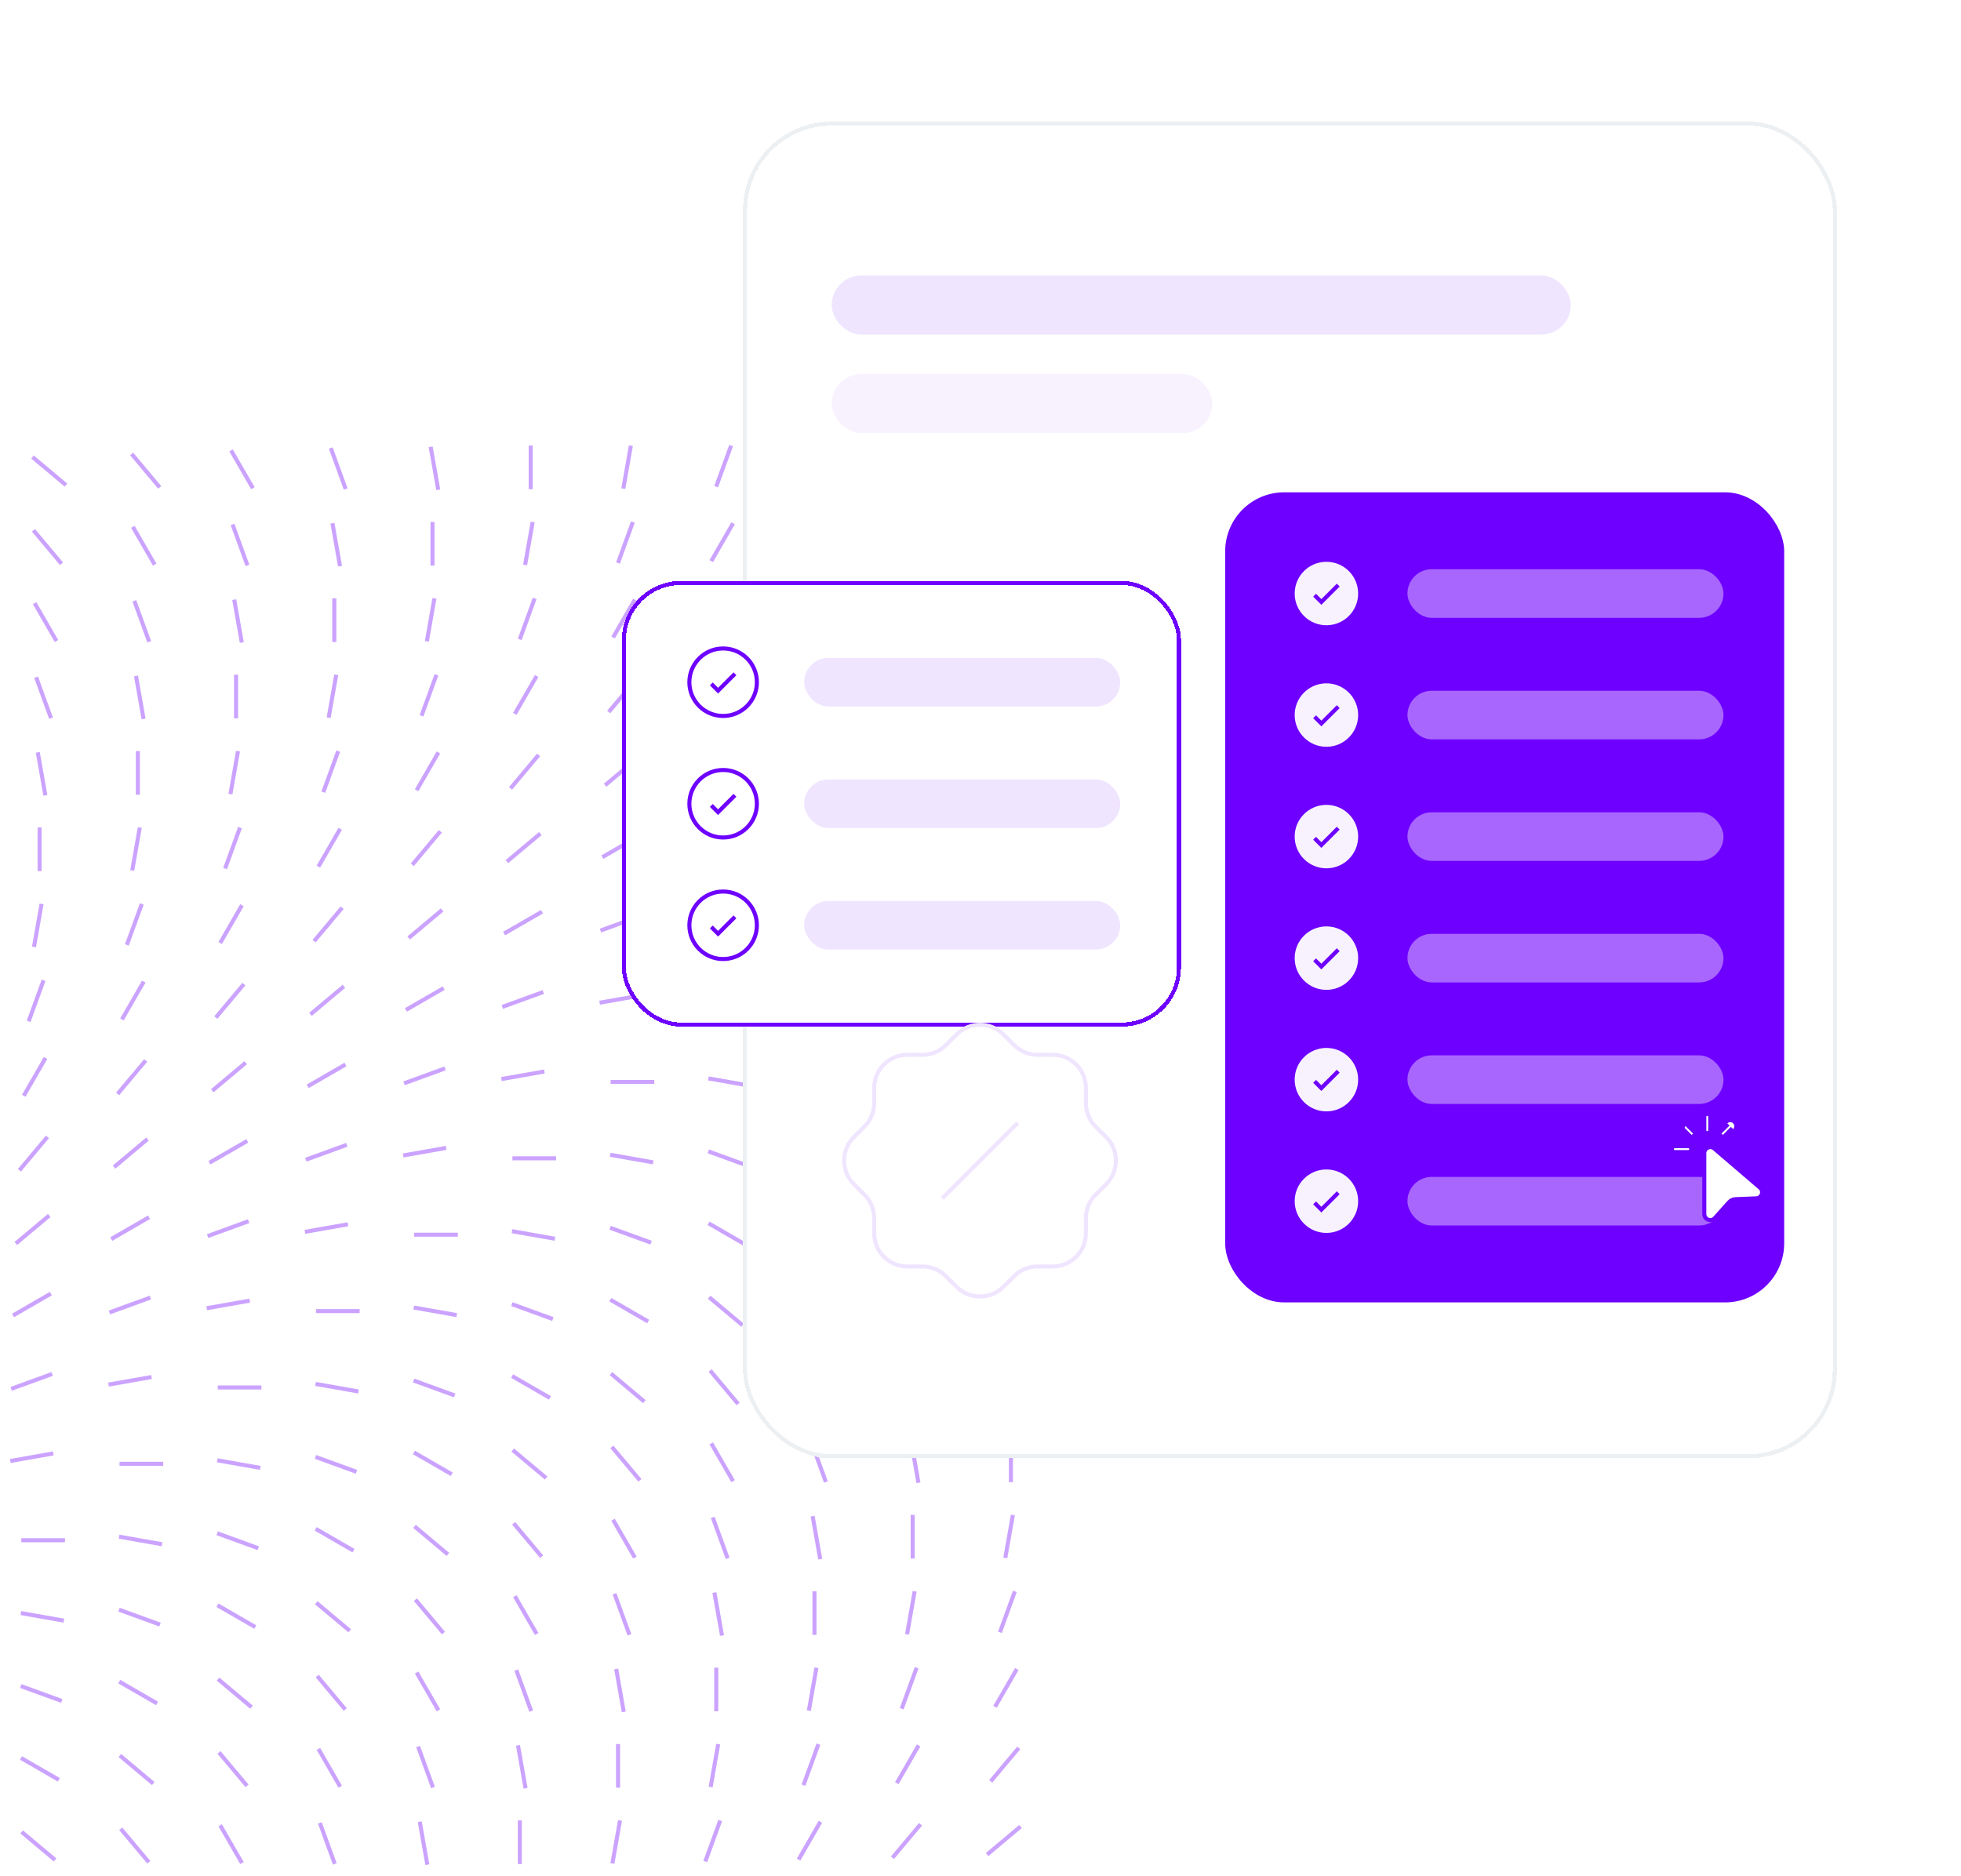 <svg width="484" height="463" viewBox="0 0 484 463" fill="none" xmlns="http://www.w3.org/2000/svg">
<g opacity="0.6">
<line x1="176.762" y1="120.126" x2="180.447" y2="110.002" stroke="#A866FF" strokeWidth="1.73"/>
<line x1="199.793" y1="119.653" x2="205.18" y2="110.323" stroke="#A866FF" strokeWidth="1.73"/>
<line x1="222.967" y1="119.194" x2="229.893" y2="110.94" stroke="#A866FF" strokeWidth="1.73"/>
<line x1="246.318" y1="118.415" x2="254.571" y2="111.49" stroke="#A866FF" strokeWidth="1.73"/>
<line x1="16.278" y1="119.741" x2="8.024" y2="112.815" stroke="#A866FF" strokeWidth="1.73"/>
<line x1="39.418" y1="120.306" x2="32.493" y2="112.053" stroke="#A866FF" strokeWidth="1.73"/>
<line x1="62.42" y1="120.518" x2="57.033" y2="111.188" stroke="#A866FF" strokeWidth="1.73"/>
<line x1="85.322" y1="120.718" x2="81.637" y2="110.593" stroke="#A866FF" strokeWidth="1.73"/>
<line x1="108.166" y1="120.912" x2="106.295" y2="110.301" stroke="#A866FF" strokeWidth="1.73"/>
<line x1="130.99" y1="120.762" x2="130.99" y2="109.988" stroke="#A866FF" strokeWidth="1.73"/>
<line x1="153.842" y1="120.612" x2="155.712" y2="110.001" stroke="#A866FF" strokeWidth="1.73"/>
<line x1="152.522" y1="138.981" x2="156.207" y2="128.857" stroke="#A866FF" strokeWidth="1.73"/>
<line x1="175.549" y1="138.509" x2="180.936" y2="129.178" stroke="#A866FF" strokeWidth="1.73"/>
<line x1="198.724" y1="138.049" x2="205.649" y2="129.796" stroke="#A866FF" strokeWidth="1.73"/>
<line x1="222.077" y1="137.271" x2="230.331" y2="130.345" stroke="#A866FF" strokeWidth="1.73"/>
<line x1="245.633" y1="136.173" x2="254.964" y2="130.786" stroke="#A866FF" strokeWidth="1.73"/>
<line x1="15.178" y1="139.161" x2="8.253" y2="130.908" stroke="#A866FF" strokeWidth="1.73"/>
<line x1="38.18" y1="139.374" x2="32.792" y2="130.043" stroke="#A866FF" strokeWidth="1.73"/>
<line x1="61.079" y1="139.573" x2="57.394" y2="129.449" stroke="#A866FF" strokeWidth="1.73"/>
<line x1="83.922" y1="139.767" x2="82.051" y2="129.157" stroke="#A866FF" strokeWidth="1.73"/>
<line x1="106.747" y1="139.617" x2="106.747" y2="128.843" stroke="#A866FF" strokeWidth="1.73"/>
<line x1="129.601" y1="139.467" x2="131.472" y2="128.856" stroke="#A866FF" strokeWidth="1.73"/>
<line x1="128.278" y1="157.837" x2="131.963" y2="147.713" stroke="#A866FF" strokeWidth="1.73"/>
<line x1="151.309" y1="157.364" x2="156.696" y2="148.034" stroke="#A866FF" strokeWidth="1.73"/>
<line x1="174.483" y1="156.905" x2="181.409" y2="148.651" stroke="#A866FF" strokeWidth="1.73"/>
<line x1="197.837" y1="156.126" x2="206.091" y2="149.201" stroke="#A866FF" strokeWidth="1.73"/>
<line x1="221.393" y1="155.028" x2="230.724" y2="149.641" stroke="#A866FF" strokeWidth="1.73"/>
<line x1="245.175" y1="154.293" x2="255.3" y2="150.608" stroke="#A866FF" strokeWidth="1.73"/>
<line x1="13.936" y1="158.229" x2="8.549" y2="148.899" stroke="#A866FF" strokeWidth="1.73"/>
<line x1="36.839" y1="158.429" x2="33.154" y2="148.304" stroke="#A866FF" strokeWidth="1.73"/>
<line x1="59.682" y1="158.619" x2="57.811" y2="148.008" stroke="#A866FF" strokeWidth="1.73"/>
<line x1="82.507" y1="158.469" x2="82.507" y2="147.695" stroke="#A866FF" strokeWidth="1.73"/>
<line x1="105.358" y1="158.319" x2="107.229" y2="147.708" stroke="#A866FF" strokeWidth="1.73"/>
<line x1="104.038" y1="176.692" x2="107.723" y2="166.568" stroke="#A866FF" strokeWidth="1.73"/>
<line x1="127.065" y1="176.22" x2="132.452" y2="166.889" stroke="#A866FF" strokeWidth="1.73"/>
<line x1="150.24" y1="175.756" x2="157.165" y2="167.503" stroke="#A866FF" strokeWidth="1.73"/>
<line x1="173.593" y1="174.978" x2="181.847" y2="168.052" stroke="#A866FF" strokeWidth="1.73"/>
<line x1="197.153" y1="173.884" x2="206.484" y2="168.497" stroke="#A866FF" strokeWidth="1.73"/>
<line x1="220.935" y1="173.144" x2="231.06" y2="169.459" stroke="#A866FF" strokeWidth="1.73"/>
<line x1="244.959" y1="172.097" x2="255.57" y2="170.226" stroke="#A866FF" strokeWidth="1.73"/>
<line x1="12.595" y1="177.284" x2="8.91" y2="167.16" stroke="#A866FF" strokeWidth="1.73"/>
<line x1="35.438" y1="177.474" x2="33.567" y2="166.864" stroke="#A866FF" strokeWidth="1.73"/>
<line x1="58.263" y1="177.324" x2="58.263" y2="166.55" stroke="#A866FF" strokeWidth="1.73"/>
<line x1="81.117" y1="177.174" x2="82.988" y2="166.564" stroke="#A866FF" strokeWidth="1.73"/>
<line x1="79.795" y1="195.548" x2="83.48" y2="185.423" stroke="#A866FF" strokeWidth="1.73"/>
<line x1="102.825" y1="195.075" x2="108.212" y2="185.745" stroke="#A866FF" strokeWidth="1.73"/>
<line x1="125.999" y1="194.616" x2="132.925" y2="186.362" stroke="#A866FF" strokeWidth="1.73"/>
<line x1="149.353" y1="193.833" x2="157.606" y2="186.908" stroke="#A866FF" strokeWidth="1.73"/>
<line x1="172.909" y1="192.735" x2="182.24" y2="187.348" stroke="#A866FF" strokeWidth="1.73"/>
<line x1="196.691" y1="192" x2="206.816" y2="188.315" stroke="#A866FF" strokeWidth="1.73"/>
<line x1="220.716" y1="190.953" x2="231.326" y2="189.082" stroke="#A866FF" strokeWidth="1.73"/>
<line x1="11.197" y1="196.33" x2="9.327" y2="185.719" stroke="#A866FF" strokeWidth="1.73"/>
<line x1="34.023" y1="196.18" x2="34.023" y2="185.406" stroke="#A866FF" strokeWidth="1.73"/>
<line x1="56.874" y1="196.029" x2="58.745" y2="185.419" stroke="#A866FF" strokeWidth="1.73"/>
<line x1="258.453" y1="191.658" x2="247.679" y2="191.658" stroke="#A866FF" strokeWidth="1.73"/>
<line x1="55.554" y1="214.403" x2="59.239" y2="204.279" stroke="#A866FF" strokeWidth="1.73"/>
<line x1="78.581" y1="213.927" x2="83.968" y2="204.596" stroke="#A866FF" strokeWidth="1.73"/>
<line x1="101.756" y1="213.471" x2="108.681" y2="205.218" stroke="#A866FF" strokeWidth="1.73"/>
<line x1="125.109" y1="212.689" x2="133.363" y2="205.763" stroke="#A866FF" strokeWidth="1.73"/>
<line x1="148.669" y1="211.591" x2="158" y2="206.204" stroke="#A866FF" strokeWidth="1.73"/>
<line x1="172.451" y1="210.855" x2="182.576" y2="207.17" stroke="#A866FF" strokeWidth="1.73"/>
<line x1="196.475" y1="209.804" x2="207.086" y2="207.933" stroke="#A866FF" strokeWidth="1.73"/>
<line x1="9.779" y1="215.031" x2="9.779" y2="204.257" stroke="#A866FF" strokeWidth="1.73"/>
<line x1="32.633" y1="214.881" x2="34.504" y2="204.271" stroke="#A866FF" strokeWidth="1.73"/>
<line x1="234.209" y1="210.513" x2="223.435" y2="210.513" stroke="#A866FF" strokeWidth="1.73"/>
<line x1="258.181" y1="211.508" x2="247.57" y2="209.637" stroke="#A866FF" strokeWidth="1.73"/>
<line x1="31.311" y1="233.255" x2="34.996" y2="223.131" stroke="#A866FF" strokeWidth="1.73"/>
<line x1="54.341" y1="232.782" x2="59.728" y2="223.452" stroke="#A866FF" strokeWidth="1.73"/>
<line x1="77.516" y1="232.323" x2="84.441" y2="224.069" stroke="#A866FF" strokeWidth="1.73"/>
<line x1="100.869" y1="231.54" x2="109.122" y2="224.615" stroke="#A866FF" strokeWidth="1.73"/>
<line x1="124.425" y1="230.45" x2="133.756" y2="225.063" stroke="#A866FF" strokeWidth="1.73"/>
<line x1="148.208" y1="229.711" x2="158.332" y2="226.026" stroke="#A866FF" strokeWidth="1.73"/>
<line x1="172.232" y1="228.66" x2="182.842" y2="226.789" stroke="#A866FF" strokeWidth="1.73"/>
<line x1="8.39" y1="233.74" x2="10.261" y2="223.13" stroke="#A866FF" strokeWidth="1.73"/>
<line x1="209.969" y1="229.365" x2="199.195" y2="229.365" stroke="#A866FF" strokeWidth="1.73"/>
<line x1="233.937" y1="230.364" x2="223.327" y2="228.493" stroke="#A866FF" strokeWidth="1.73"/>
<line x1="257.67" y1="231.336" x2="247.546" y2="227.651" stroke="#A866FF" strokeWidth="1.73"/>
<line x1="7.07" y1="252.11" x2="10.755" y2="241.986" stroke="#A866FF" strokeWidth="1.73"/>
<line x1="30.097" y1="251.642" x2="35.484" y2="242.311" stroke="#A866FF" strokeWidth="1.73"/>
<line x1="53.272" y1="251.178" x2="60.197" y2="242.925" stroke="#A866FF" strokeWidth="1.73"/>
<line x1="76.625" y1="250.396" x2="84.879" y2="243.47" stroke="#A866FF" strokeWidth="1.73"/>
<line x1="100.185" y1="249.302" x2="109.515" y2="243.915" stroke="#A866FF" strokeWidth="1.73"/>
<line x1="123.967" y1="248.562" x2="134.092" y2="244.877" stroke="#A866FF" strokeWidth="1.73"/>
<line x1="147.991" y1="247.519" x2="158.602" y2="245.648" stroke="#A866FF" strokeWidth="1.73"/>
<line x1="256.939" y1="250.8" x2="247.608" y2="245.413" stroke="#A866FF" strokeWidth="1.73"/>
<line x1="185.729" y1="248.22" x2="174.954" y2="248.22" stroke="#A866FF" strokeWidth="1.73"/>
<line x1="209.697" y1="249.223" x2="199.086" y2="247.352" stroke="#A866FF" strokeWidth="1.73"/>
<line x1="233.427" y1="250.188" x2="223.302" y2="246.503" stroke="#A866FF" strokeWidth="1.73"/>
<line x1="5.857" y1="270.493" x2="11.244" y2="261.163" stroke="#A866FF" strokeWidth="1.73"/>
<line x1="29.032" y1="270.034" x2="35.957" y2="261.78" stroke="#A866FF" strokeWidth="1.73"/>
<line x1="52.385" y1="269.255" x2="60.638" y2="262.33" stroke="#A866FF" strokeWidth="1.73"/>
<line x1="75.941" y1="268.157" x2="85.272" y2="262.77" stroke="#A866FF" strokeWidth="1.73"/>
<line x1="99.724" y1="267.418" x2="109.848" y2="263.733" stroke="#A866FF" strokeWidth="1.73"/>
<line x1="123.748" y1="266.371" x2="134.358" y2="264.5" stroke="#A866FF" strokeWidth="1.73"/>
<line x1="232.695" y1="269.655" x2="223.365" y2="264.268" stroke="#A866FF" strokeWidth="1.73"/>
<line x1="256.008" y1="270.581" x2="247.754" y2="263.655" stroke="#A866FF" strokeWidth="1.73"/>
<line x1="161.485" y1="267.076" x2="150.711" y2="267.076" stroke="#A866FF" strokeWidth="1.73"/>
<line x1="185.453" y1="268.075" x2="174.843" y2="266.204" stroke="#A866FF" strokeWidth="1.73"/>
<line x1="209.187" y1="269.043" x2="199.062" y2="265.358" stroke="#A866FF" strokeWidth="1.73"/>
<line x1="4.788" y1="288.885" x2="11.714" y2="280.632" stroke="#A866FF" strokeWidth="1.73"/>
<line x1="28.141" y1="288.107" x2="36.395" y2="281.181" stroke="#A866FF" strokeWidth="1.73"/>
<line x1="51.701" y1="287.013" x2="61.032" y2="281.626" stroke="#A866FF" strokeWidth="1.73"/>
<line x1="75.483" y1="286.277" x2="85.608" y2="282.592" stroke="#A866FF" strokeWidth="1.73"/>
<line x1="99.507" y1="285.226" x2="110.118" y2="283.355" stroke="#A866FF" strokeWidth="1.73"/>
<line x1="208.455" y1="288.511" x2="199.124" y2="283.124" stroke="#A866FF" strokeWidth="1.73"/>
<line x1="231.764" y1="289.432" x2="223.511" y2="282.507" stroke="#A866FF" strokeWidth="1.73"/>
<line x1="254.905" y1="289.997" x2="247.979" y2="281.744" stroke="#A866FF" strokeWidth="1.73"/>
<line x1="137.245" y1="285.931" x2="126.47" y2="285.931" stroke="#A866FF" strokeWidth="1.73"/>
<line x1="161.213" y1="286.93" x2="150.603" y2="285.059" stroke="#A866FF" strokeWidth="1.73"/>
<line x1="184.946" y1="287.903" x2="174.822" y2="284.218" stroke="#A866FF" strokeWidth="1.73"/>
<line x1="3.901" y1="306.962" x2="12.155" y2="300.037" stroke="#A866FF" strokeWidth="1.73"/>
<line x1="27.457" y1="305.864" x2="36.788" y2="300.477" stroke="#A866FF" strokeWidth="1.73"/>
<line x1="51.24" y1="305.129" x2="61.364" y2="301.444" stroke="#A866FF" strokeWidth="1.73"/>
<line x1="75.264" y1="304.082" x2="85.874" y2="302.211" stroke="#A866FF" strokeWidth="1.73"/>
<line x1="184.212" y1="307.362" x2="174.881" y2="301.975" stroke="#A866FF" strokeWidth="1.73"/>
<line x1="207.524" y1="308.288" x2="199.271" y2="301.362" stroke="#A866FF" strokeWidth="1.73"/>
<line x1="230.661" y1="308.853" x2="223.736" y2="300.599" stroke="#A866FF" strokeWidth="1.73"/>
<line x1="253.666" y1="309.069" x2="248.279" y2="299.738" stroke="#A866FF" strokeWidth="1.73"/>
<line x1="113.001" y1="304.787" x2="102.227" y2="304.787" stroke="#A866FF" strokeWidth="1.73"/>
<line x1="136.969" y1="305.785" x2="126.359" y2="303.915" stroke="#A866FF" strokeWidth="1.73"/>
<line x1="160.703" y1="306.754" x2="150.578" y2="303.069" stroke="#A866FF" strokeWidth="1.73"/>
<line x1="3.217" y1="324.72" x2="12.548" y2="319.333" stroke="#A866FF" strokeWidth="1.73"/>
<line x1="26.999" y1="323.984" x2="37.123" y2="320.299" stroke="#A866FF" strokeWidth="1.73"/>
<line x1="51.024" y1="322.933" x2="61.634" y2="321.062" stroke="#A866FF" strokeWidth="1.73"/>
<line x1="159.971" y1="326.218" x2="150.641" y2="320.831" stroke="#A866FF" strokeWidth="1.73"/>
<line x1="183.28" y1="327.143" x2="175.027" y2="320.218" stroke="#A866FF" strokeWidth="1.73"/>
<line x1="206.421" y1="327.708" x2="199.495" y2="319.455" stroke="#A866FF" strokeWidth="1.73"/>
<line x1="229.422" y1="327.921" x2="224.035" y2="318.59" stroke="#A866FF" strokeWidth="1.73"/>
<line x1="252.325" y1="328.124" x2="248.64" y2="318" stroke="#A866FF" strokeWidth="1.73"/>
<line x1="88.761" y1="323.642" x2="77.987" y2="323.642" stroke="#A866FF" strokeWidth="1.73"/>
<line x1="112.729" y1="324.637" x2="102.119" y2="322.766" stroke="#A866FF" strokeWidth="1.73"/>
<line x1="136.462" y1="325.61" x2="126.338" y2="321.925" stroke="#A866FF" strokeWidth="1.73"/>
<line x1="2.755" y1="342.84" x2="12.88" y2="339.155" stroke="#A866FF" strokeWidth="1.73"/>
<line x1="26.78" y1="341.789" x2="37.391" y2="339.918" stroke="#A866FF" strokeWidth="1.73"/>
<line x1="135.728" y1="345.073" x2="126.397" y2="339.686" stroke="#A866FF" strokeWidth="1.73"/>
<line x1="159.04" y1="345.995" x2="150.787" y2="339.069" stroke="#A866FF" strokeWidth="1.73"/>
<line x1="182.181" y1="346.564" x2="175.255" y2="338.31" stroke="#A866FF" strokeWidth="1.73"/>
<line x1="205.182" y1="346.776" x2="199.795" y2="337.446" stroke="#A866FF" strokeWidth="1.73"/>
<line x1="228.081" y1="346.979" x2="224.396" y2="336.855" stroke="#A866FF" strokeWidth="1.73"/>
<line x1="250.925" y1="347.17" x2="249.054" y2="336.559" stroke="#A866FF" strokeWidth="1.73"/>
<line x1="64.517" y1="342.494" x2="53.743" y2="342.494" stroke="#A866FF" strokeWidth="1.73"/>
<line x1="88.486" y1="343.492" x2="77.875" y2="341.622" stroke="#A866FF" strokeWidth="1.73"/>
<line x1="112.219" y1="344.465" x2="102.094" y2="340.78" stroke="#A866FF" strokeWidth="1.73"/>
<line x1="2.54" y1="360.644" x2="13.15" y2="358.773" stroke="#A866FF" strokeWidth="1.73"/>
<line x1="111.487" y1="363.925" x2="102.157" y2="358.538" stroke="#A866FF" strokeWidth="1.73"/>
<line x1="134.797" y1="364.854" x2="126.543" y2="357.929" stroke="#A866FF" strokeWidth="1.73"/>
<line x1="157.937" y1="365.419" x2="151.011" y2="357.166" stroke="#A866FF" strokeWidth="1.73"/>
<line x1="180.938" y1="365.632" x2="175.551" y2="356.301" stroke="#A866FF" strokeWidth="1.73"/>
<line x1="203.841" y1="365.831" x2="200.156" y2="355.707" stroke="#A866FF" strokeWidth="1.73"/>
<line x1="226.684" y1="366.025" x2="224.813" y2="355.415" stroke="#A866FF" strokeWidth="1.73"/>
<line x1="249.509" y1="365.875" x2="249.509" y2="355.101" stroke="#A866FF" strokeWidth="1.73"/>
<line x1="40.277" y1="361.349" x2="29.503" y2="361.349" stroke="#A866FF" strokeWidth="1.73"/>
<line x1="64.245" y1="362.348" x2="53.635" y2="360.477" stroke="#A866FF" strokeWidth="1.73"/>
<line x1="87.979" y1="363.317" x2="77.854" y2="359.632" stroke="#A866FF" strokeWidth="1.73"/>
<line x1="87.244" y1="382.784" x2="77.913" y2="377.397" stroke="#A866FF" strokeWidth="1.73"/>
<line x1="110.556" y1="383.71" x2="102.303" y2="376.784" stroke="#A866FF" strokeWidth="1.73"/>
<line x1="133.697" y1="384.275" x2="126.771" y2="376.021" stroke="#A866FF" strokeWidth="1.73"/>
<line x1="156.698" y1="384.483" x2="151.311" y2="375.153" stroke="#A866FF" strokeWidth="1.73"/>
<line x1="179.597" y1="384.686" x2="175.912" y2="374.562" stroke="#A866FF" strokeWidth="1.73"/>
<line x1="202.441" y1="384.877" x2="200.57" y2="374.266" stroke="#A866FF" strokeWidth="1.73"/>
<line x1="225.265" y1="384.727" x2="225.265" y2="373.952" stroke="#A866FF" strokeWidth="1.73"/>
<line x1="248.12" y1="384.576" x2="249.991" y2="373.966" stroke="#A866FF" strokeWidth="1.73"/>
<line x1="16.033" y1="380.209" x2="5.259" y2="380.209" stroke="#A866FF" strokeWidth="1.73"/>
<line x1="40.002" y1="381.2" x2="29.391" y2="379.329" stroke="#A866FF" strokeWidth="1.73"/>
<line x1="63.735" y1="382.176" x2="53.611" y2="378.491" stroke="#A866FF" strokeWidth="1.73"/>
<line x1="246.797" y1="402.95" x2="250.482" y2="392.826" stroke="#A866FF" strokeWidth="1.73"/>
<line x1="63.004" y1="401.64" x2="53.673" y2="396.253" stroke="#A866FF" strokeWidth="1.73"/>
<line x1="86.313" y1="402.561" x2="78.059" y2="395.636" stroke="#A866FF" strokeWidth="1.73"/>
<line x1="109.453" y1="403.13" x2="102.528" y2="394.877" stroke="#A866FF" strokeWidth="1.73"/>
<line x1="132.455" y1="403.343" x2="127.067" y2="394.012" stroke="#A866FF" strokeWidth="1.73"/>
<line x1="155.357" y1="403.542" x2="151.672" y2="393.418" stroke="#A866FF" strokeWidth="1.73"/>
<line x1="178.2" y1="403.732" x2="176.329" y2="393.122" stroke="#A866FF" strokeWidth="1.73"/>
<line x1="201.025" y1="403.582" x2="201.025" y2="392.808" stroke="#A866FF" strokeWidth="1.73"/>
<line x1="223.876" y1="403.432" x2="225.747" y2="392.821" stroke="#A866FF" strokeWidth="1.73"/>
<line x1="15.761" y1="400.055" x2="5.151" y2="398.184" stroke="#A866FF" strokeWidth="1.73"/>
<line x1="39.495" y1="401.032" x2="29.37" y2="397.347" stroke="#A866FF" strokeWidth="1.73"/>
<line x1="222.557" y1="421.802" x2="226.242" y2="411.677" stroke="#A866FF" strokeWidth="1.73"/>
<line x1="245.584" y1="421.333" x2="250.971" y2="412.002" stroke="#A866FF" strokeWidth="1.73"/>
<line x1="38.76" y1="420.491" x2="29.429" y2="415.104" stroke="#A866FF" strokeWidth="1.73"/>
<line x1="62.072" y1="421.417" x2="53.819" y2="414.491" stroke="#A866FF" strokeWidth="1.73"/>
<line x1="85.213" y1="421.982" x2="78.287" y2="413.728" stroke="#A866FF" strokeWidth="1.73"/>
<line x1="108.214" y1="422.198" x2="102.827" y2="412.867" stroke="#A866FF" strokeWidth="1.73"/>
<line x1="131.113" y1="422.394" x2="127.428" y2="412.269" stroke="#A866FF" strokeWidth="1.73"/>
<line x1="153.956" y1="422.588" x2="152.085" y2="411.977" stroke="#A866FF" strokeWidth="1.73"/>
<line x1="176.781" y1="422.438" x2="176.781" y2="411.663" stroke="#A866FF" strokeWidth="1.73"/>
<line x1="199.636" y1="422.287" x2="201.507" y2="411.677" stroke="#A866FF" strokeWidth="1.73"/>
<line x1="15.251" y1="419.883" x2="5.127" y2="416.198" stroke="#A866FF" strokeWidth="1.73"/>
<line x1="198.313" y1="440.661" x2="201.998" y2="430.537" stroke="#A866FF" strokeWidth="1.73"/>
<line x1="221.343" y1="440.185" x2="226.73" y2="430.854" stroke="#A866FF" strokeWidth="1.73"/>
<line x1="244.518" y1="439.725" x2="251.444" y2="431.472" stroke="#A866FF" strokeWidth="1.73"/>
<line x1="14.52" y1="439.347" x2="5.189" y2="433.96" stroke="#A866FF" strokeWidth="1.73"/>
<line x1="37.829" y1="440.272" x2="29.575" y2="433.346" stroke="#A866FF" strokeWidth="1.73"/>
<line x1="60.969" y1="440.837" x2="54.044" y2="432.584" stroke="#A866FF" strokeWidth="1.73"/>
<line x1="83.971" y1="441.05" x2="78.584" y2="431.719" stroke="#A866FF" strokeWidth="1.73"/>
<line x1="106.873" y1="441.253" x2="103.188" y2="431.128" stroke="#A866FF" strokeWidth="1.73"/>
<line x1="129.716" y1="441.443" x2="127.845" y2="430.833" stroke="#A866FF" strokeWidth="1.73"/>
<line x1="152.541" y1="441.293" x2="152.541" y2="430.519" stroke="#A866FF" strokeWidth="1.73"/>
<line x1="175.392" y1="441.143" x2="177.263" y2="430.532" stroke="#A866FF" strokeWidth="1.73"/>
<line x1="174.073" y1="459.517" x2="177.758" y2="449.392" stroke="#A866FF" strokeWidth="1.73"/>
<line x1="197.1" y1="459.04" x2="202.487" y2="449.709" stroke="#A866FF" strokeWidth="1.73"/>
<line x1="220.274" y1="458.581" x2="227.2" y2="450.327" stroke="#A866FF" strokeWidth="1.73"/>
<line x1="243.628" y1="457.798" x2="251.881" y2="450.873" stroke="#A866FF" strokeWidth="1.73"/>
<line x1="13.588" y1="459.124" x2="5.335" y2="452.198" stroke="#A866FF" strokeWidth="1.73"/>
<line x1="36.728" y1="459.693" x2="29.803" y2="451.439" stroke="#A866FF" strokeWidth="1.73"/>
<line x1="59.73" y1="459.905" x2="54.343" y2="450.574" stroke="#A866FF" strokeWidth="1.73"/>
<line x1="82.629" y1="460.108" x2="78.945" y2="449.984" stroke="#A866FF" strokeWidth="1.73"/>
<line x1="105.472" y1="460.295" x2="103.601" y2="449.684" stroke="#A866FF" strokeWidth="1.73"/>
<line x1="128.298" y1="460.145" x2="128.298" y2="449.37" stroke="#A866FF" strokeWidth="1.73"/>
<line x1="151.152" y1="459.994" x2="153.023" y2="449.384" stroke="#A866FF" strokeWidth="1.73"/>
</g>
<g filter="url(#filter0_d_4140_6673)">
<rect x="193.375" y="20" width="270" height="330" rx="21.892" fill="white" shape-rendering="crispEdges"/>
<rect x="193.89" y="20.515" width="268.969" height="328.969" rx="21.377" stroke="#EDF0F3" strokeWidth="1.031" shape-rendering="crispEdges"/>
<rect x="215.268" y="82.324" width="93.953" height="14.595" rx="7.297" fill="#F8F2FF"/>
<rect x="215.268" y="58" width="182.432" height="14.595" rx="7.297" fill="#F0E5FF"/>
<g filter="url(#filter1_d_4140_6673)">
<rect x="163.477" y="111.512" width="138" height="110" rx="14.595" fill="white" shape-rendering="crispEdges"/>
<rect x="163.977" y="112.012" width="137" height="109" rx="14.095" stroke="#6E00FF" shape-rendering="crispEdges"/>
<path d="M188.477 144.846C193.079 144.846 196.81 141.115 196.81 136.513C196.81 131.911 193.079 128.18 188.477 128.18C183.875 128.18 180.144 131.911 180.144 136.513C180.144 141.115 183.875 144.846 188.477 144.846Z" fill="white" stroke="#6E00FF" strokeWidth="1.5"/>
<path d="M185.561 136.93L187.227 138.596L191.394 134.43" fill="white"/>
<path d="M185.561 136.93L187.227 138.596L191.394 134.43" stroke="#6E00FF" strokeWidth="1.5" strokeLinecap="round" strokeLinejoin="round"/>
<rect x="208.477" y="130.512" width="78" height="12" rx="6" fill="#F0E5FF"/>
<path d="M188.477 174.846C193.079 174.846 196.81 171.115 196.81 166.513C196.81 161.911 193.079 158.18 188.477 158.18C183.875 158.18 180.144 161.911 180.144 166.513C180.144 171.115 183.875 174.846 188.477 174.846Z" fill="white" stroke="#6E00FF" strokeWidth="1.5"/>
<path d="M185.561 166.93L187.227 168.596L191.394 164.43" fill="white"/>
<path d="M185.561 166.93L187.227 168.596L191.394 164.43" stroke="#6E00FF" strokeWidth="1.5" strokeLinecap="round" strokeLinejoin="round"/>
<rect x="208.477" y="160.512" width="78" height="12" rx="6" fill="#F0E5FF"/>
<path d="M188.477 204.846C193.079 204.846 196.81 201.115 196.81 196.513C196.81 191.911 193.079 188.18 188.477 188.18C183.875 188.18 180.144 191.911 180.144 196.513C180.144 201.115 183.875 204.846 188.477 204.846Z" fill="white" stroke="#6E00FF" strokeWidth="1.5"/>
<path d="M185.561 196.93L187.227 198.596L191.394 194.43" fill="white"/>
<path d="M185.561 196.93L187.227 198.596L191.394 194.43" stroke="#6E00FF" strokeWidth="1.5" strokeLinecap="round" strokeLinejoin="round"/>
<rect x="208.477" y="190.512" width="78" height="12" rx="6" fill="#F0E5FF"/>
</g>
<rect x="312.89" y="112.027" width="136.969" height="198.969" rx="14.079" fill="#6E00FF"/>
<rect x="312.89" y="112.027" width="136.969" height="198.969" rx="14.079" stroke="#6E00FF" strokeWidth="1.031"/>
<path d="M337.375 144.846C341.978 144.846 345.709 141.115 345.709 136.513C345.709 131.911 341.978 128.18 337.375 128.18C332.773 128.18 329.042 131.911 329.042 136.513C329.042 141.115 332.773 144.846 337.375 144.846Z" fill="#F8F2FF" stroke="#6E00FF" strokeWidth="1.5"/>
<path d="M334.459 136.93L336.126 138.596L340.292 134.43" fill="#F8F2FF"/>
<path d="M334.459 136.93L336.126 138.596L340.292 134.43" stroke="#6E00FF" strokeWidth="1.5" strokeLinecap="round" strokeLinejoin="round"/>
<rect x="357.375" y="130.512" width="78" height="12" rx="6" fill="#A866FF"/>
<path d="M337.375 174.846C341.978 174.846 345.709 171.115 345.709 166.513C345.709 161.911 341.978 158.18 337.375 158.18C332.773 158.18 329.042 161.911 329.042 166.513C329.042 171.115 332.773 174.846 337.375 174.846Z" fill="#F8F2FF" stroke="#6E00FF" strokeWidth="1.5"/>
<path d="M334.459 166.93L336.126 168.596L340.292 164.43" fill="#F8F2FF"/>
<path d="M334.459 166.93L336.126 168.596L340.292 164.43" stroke="#6E00FF" strokeWidth="1.5" strokeLinecap="round" strokeLinejoin="round"/>
<rect x="357.375" y="160.512" width="78" height="12" rx="6" fill="#A866FF"/>
<path d="M337.375 204.846C341.978 204.846 345.709 201.115 345.709 196.513C345.709 191.911 341.978 188.18 337.375 188.18C332.773 188.18 329.042 191.911 329.042 196.513C329.042 201.115 332.773 204.846 337.375 204.846Z" fill="#F8F2FF" stroke="#6E00FF" strokeWidth="1.5"/>
<path d="M334.459 196.93L336.126 198.596L340.292 194.43" fill="#F8F2FF"/>
<path d="M334.459 196.93L336.126 198.596L340.292 194.43" stroke="#6E00FF" strokeWidth="1.5" strokeLinecap="round" strokeLinejoin="round"/>
<rect x="357.375" y="190.512" width="78" height="12" rx="6" fill="#A866FF"/>
<path d="M337.375 234.846C341.978 234.846 345.709 231.115 345.709 226.513C345.709 221.911 341.978 218.18 337.375 218.18C332.773 218.18 329.042 221.911 329.042 226.513C329.042 231.115 332.773 234.846 337.375 234.846Z" fill="#F8F2FF" stroke="#6E00FF" strokeWidth="1.5"/>
<path d="M334.459 226.93L336.126 228.596L340.292 224.43" fill="#F8F2FF"/>
<path d="M334.459 226.93L336.126 228.596L340.292 224.43" stroke="#6E00FF" strokeWidth="1.5" strokeLinecap="round" strokeLinejoin="round"/>
<rect x="357.375" y="220.512" width="78" height="12" rx="6" fill="#A866FF"/>
<path d="M337.375 264.846C341.978 264.846 345.709 261.115 345.709 256.513C345.709 251.911 341.978 248.18 337.375 248.18C332.773 248.18 329.042 251.911 329.042 256.513C329.042 261.115 332.773 264.846 337.375 264.846Z" fill="#F8F2FF" stroke="#6E00FF" strokeWidth="1.5"/>
<path d="M334.459 256.93L336.126 258.596L340.292 254.43" fill="#F8F2FF"/>
<path d="M334.459 256.93L336.126 258.596L340.292 254.43" stroke="#6E00FF" strokeWidth="1.5" strokeLinecap="round" strokeLinejoin="round"/>
<rect x="357.375" y="250.512" width="78" height="12" rx="6" fill="#A866FF"/>
<path d="M337.375 294.846C341.978 294.846 345.709 291.115 345.709 286.513C345.709 281.911 341.978 278.18 337.375 278.18C332.773 278.18 329.042 281.911 329.042 286.513C329.042 291.115 332.773 294.846 337.375 294.846Z" fill="#F8F2FF" stroke="#6E00FF" strokeWidth="1.5"/>
<path d="M334.459 286.93L336.126 288.596L340.292 284.43" fill="#F8F2FF"/>
<path d="M334.459 286.93L336.126 288.596L340.292 284.43" stroke="#6E00FF" strokeWidth="1.5" strokeLinecap="round" strokeLinejoin="round"/>
<rect x="357.375" y="280.512" width="78" height="12" rx="6" fill="#A866FF"/>
<path fillRule="evenodd" clipRule="evenodd" d="M225.758 258.578C225.758 254.051 229.426 250.382 233.954 250.379H237.684C239.848 250.379 241.922 249.52 243.459 247.997L246.065 245.387C249.259 242.175 254.45 242.161 257.662 245.354L257.665 245.358L257.698 245.387L260.308 247.997C261.845 249.523 263.918 250.379 266.082 250.379H269.809C274.337 250.379 278.009 254.047 278.009 258.578V262.301C278.009 264.465 278.864 266.543 280.39 268.08L283 270.69C286.212 273.883 286.23 279.074 283.037 282.286L283.033 282.29L283 282.322L280.39 284.932C278.864 286.466 278.009 288.539 278.009 290.703V294.433C278.009 298.961 274.34 302.629 269.813 302.629H266.075C263.911 302.629 261.834 303.489 260.301 305.015L257.691 307.621C254.501 310.833 249.313 310.851 246.101 307.665C246.098 307.661 246.094 307.657 246.091 307.654L246.058 307.621L243.452 305.015C241.918 303.489 239.841 302.633 237.677 302.629H233.954C229.426 302.629 225.758 298.961 225.758 294.433V290.696C225.758 288.532 224.899 286.458 223.373 284.925L220.766 282.315C217.555 279.125 217.536 273.938 220.726 270.726C220.726 270.722 220.73 270.719 220.734 270.715L220.766 270.682L223.373 268.072C224.899 266.535 225.758 264.462 225.758 262.294V258.578Z" stroke="#F0E5FF" strokeWidth="5.438" strokeLinecap="round" strokeLinejoin="round"/>
<path d="M242.566 285.824L261.199 267.191" stroke="#F0E5FF" strokeWidth="5.438" strokeLinecap="round" strokeLinejoin="round"/>
<path d="M260.921 285.562H260.954" stroke="#F0E5FF" strokeWidth="7.25" strokeLinecap="round" strokeLinejoin="round"/>
<path d="M242.797 267.438H242.829" stroke="#F0E5FF" strokeWidth="7.25" strokeLinecap="round" strokeLinejoin="round"/>
<g clipPath="url(#clip0_4140_6673)">
<g filter="url(#filter2_d_4140_6673)">
<path d="M432.708 264.668C432.973 264.668 433.228 264.773 433.415 264.961C433.603 265.148 433.708 265.403 433.708 265.668V269.001C433.708 269.267 433.603 269.521 433.415 269.708C433.228 269.896 432.973 270.001 432.708 270.001C432.443 270.001 432.188 269.896 432.001 269.708C431.813 269.521 431.708 269.267 431.708 269.001V265.668C431.708 265.403 431.813 265.148 432.001 264.961C432.188 264.773 432.443 264.668 432.708 264.668ZM426.335 267.295C426.522 267.107 426.776 267.002 427.041 267.002C427.306 267.002 427.561 267.107 427.748 267.295L430.081 269.628C430.18 269.72 430.258 269.83 430.313 269.953C430.368 270.075 430.397 270.208 430.399 270.342C430.402 270.476 430.377 270.61 430.327 270.734C430.277 270.859 430.202 270.972 430.107 271.067C430.012 271.162 429.899 271.237 429.774 271.287C429.65 271.337 429.516 271.362 429.382 271.359C429.248 271.357 429.115 271.328 428.993 271.273C428.87 271.218 428.76 271.14 428.668 271.041L426.335 268.708C426.147 268.52 426.042 268.266 426.042 268.001C426.042 267.736 426.147 267.482 426.335 267.295ZM439.081 267.295C439.269 267.482 439.374 267.736 439.374 268.001C439.374 268.266 439.269 268.52 439.081 268.708L436.748 271.041C436.656 271.14 436.546 271.218 436.423 271.273C436.301 271.328 436.168 271.357 436.034 271.359C435.9 271.362 435.766 271.337 435.642 271.287C435.517 271.237 435.404 271.162 435.309 271.067C435.214 270.972 435.139 270.859 435.089 270.734C435.039 270.61 435.014 270.476 435.017 270.342C435.019 270.208 435.048 270.075 435.103 269.953C435.158 269.83 435.236 269.72 435.335 269.628L437.668 267.295C437.856 267.107 438.11 267.002 438.375 267.002C438.64 267.002 438.894 267.107 439.081 267.295ZM423.708 273.668C423.708 273.403 423.813 273.148 424.001 272.961C424.188 272.773 424.443 272.668 424.708 272.668H428.041C428.307 272.668 428.561 272.773 428.748 272.961C428.936 273.148 429.041 273.403 429.041 273.668C429.041 273.933 428.936 274.188 428.748 274.375C428.561 274.563 428.307 274.668 428.041 274.668H424.708C424.443 274.668 424.188 274.563 424.001 274.375C423.813 274.188 423.708 273.933 423.708 273.668ZM431.708 274.651C431.708 273.148 433.471 272.337 434.611 273.316L445.892 282.985C447.105 284.025 446.415 286.013 444.819 286.079L439.699 286.283C439.148 286.304 438.631 286.549 438.263 286.959L434.777 290.855C433.701 292.059 431.708 291.296 431.708 289.681V274.651Z" fill="white"/>
<path d="M429.893 269.817L429.893 269.817L427.56 267.483L429.893 269.817ZM429.893 269.817L429.9 269.823M429.893 269.817L429.9 269.823M429.9 269.823C429.972 269.89 430.029 269.971 430.069 270.061C430.11 270.151 430.131 270.248 430.133 270.347C430.135 270.445 430.116 270.543 430.08 270.634C430.043 270.726 429.988 270.808 429.918 270.878C429.849 270.948 429.766 271.003 429.674 271.04C429.583 271.076 429.485 271.095 429.387 271.093C429.288 271.091 429.191 271.07 429.101 271.029C429.011 270.989 428.93 270.932 428.863 270.86L428.863 270.859M429.9 269.823L428.863 270.859M428.863 270.859L428.857 270.853M428.863 270.859L428.857 270.853M428.857 270.853L426.523 268.52L428.857 270.853ZM436.559 270.853L436.559 270.853L438.893 268.52L436.559 270.853ZM436.559 270.853L436.553 270.86M436.559 270.853L436.553 270.86M436.553 270.86C436.486 270.932 436.405 270.989 436.315 271.029C436.225 271.07 436.128 271.091 436.029 271.093C435.931 271.095 435.833 271.076 435.742 271.04C435.65 271.003 435.567 270.948 435.498 270.878C435.428 270.808 435.373 270.726 435.336 270.634C435.3 270.543 435.281 270.445 435.283 270.347C435.285 270.248 435.306 270.151 435.347 270.061C435.387 269.971 435.444 269.89 435.516 269.823L435.517 269.823M436.553 270.86L435.517 269.823M435.517 269.823L435.523 269.817M435.517 269.823L435.523 269.817M435.523 269.817L437.856 267.483L435.523 269.817ZM427.041 267.269C426.847 267.269 426.661 267.346 426.523 267.483C426.386 267.621 426.309 267.807 426.309 268.001C426.309 268.196 426.386 268.382 426.523 268.519L427.041 267.269ZM427.041 267.269C427.236 267.269 427.422 267.346 427.559 267.483L427.041 267.269ZM434.437 273.518L434.437 273.518L445.718 283.188C446.748 284.07 446.162 285.757 444.808 285.812L439.688 286.016C439.688 286.016 439.688 286.016 439.688 286.016C439.065 286.04 438.48 286.318 438.064 286.78L438.064 286.781L434.579 290.677L434.579 290.677C433.666 291.698 431.975 291.052 431.975 289.681V274.651C431.975 273.376 433.47 272.688 434.437 273.518ZM432.708 264.935C432.903 264.935 433.089 265.012 433.227 265.149C433.364 265.287 433.441 265.473 433.441 265.668V269.001C433.441 269.196 433.364 269.382 433.227 269.52C433.089 269.657 432.903 269.735 432.708 269.735C432.514 269.735 432.327 269.657 432.189 269.52C432.052 269.382 431.975 269.196 431.975 269.001V265.668C431.975 265.473 432.052 265.287 432.189 265.149C432.327 265.012 432.514 264.935 432.708 264.935ZM423.975 273.668C423.975 273.473 424.052 273.287 424.189 273.149C424.327 273.012 424.514 272.935 424.708 272.935H428.041C428.236 272.935 428.422 273.012 428.56 273.149C428.697 273.287 428.775 273.473 428.775 273.668C428.775 273.862 428.697 274.049 428.56 274.187C428.422 274.324 428.236 274.401 428.041 274.401H424.708C424.514 274.401 424.327 274.324 424.189 274.187C424.052 274.049 423.975 273.862 423.975 273.668Z" stroke="#6E00FF" strokeWidth="0.533"/>
</g>
</g>
</g>
<defs>
<filter id="filter0_d_4140_6673" x="123.477" y="0" width="359.898" height="390" filterUnits="userSpaceOnUse" color-interpolation-filters="sRGB">
<feFlood flood-opacity="0" result="BackgroundImageFix"/>
<feColorMatrix in="SourceAlpha" type="matrix" values="0 0 0 0 0 0 0 0 0 0 0 0 0 0 0 0 0 0 127 0" result="hardAlpha"/>
<feOffset dx="-10" dy="10"/>
<feGaussianBlur stdDeviation="15"/>
<feComposite in2="hardAlpha" operator="out"/>
<feColorMatrix type="matrix" values="0 0 0 0 0 0 0 0 0 0 0 0 0 0 0 0 0 0 0.08 0"/>
<feBlend mode="normal" in2="BackgroundImageFix" result="effect1_dropShadow_4140_6673"/>
<feBlend mode="normal" in="SourceGraphic" in2="effect1_dropShadow_4140_6673" result="shape"/>
</filter>
<filter id="filter1_d_4140_6673" x="97.801" y="67.728" width="269.351" height="241.351" filterUnits="userSpaceOnUse" color-interpolation-filters="sRGB">
<feFlood flood-opacity="0" result="BackgroundImageFix"/>
<feColorMatrix in="SourceAlpha" type="matrix" values="0 0 0 0 0 0 0 0 0 0 0 0 0 0 0 0 0 0 127 0" result="hardAlpha"/>
<feOffset dy="21.892"/>
<feGaussianBlur stdDeviation="32.838"/>
<feComposite in2="hardAlpha" operator="out"/>
<feColorMatrix type="matrix" values="0 0 0 0 0 0 0 0 0 0 0 0 0 0 0 0 0 0 0.12 0"/>
<feBlend mode="normal" in2="BackgroundImageFix" result="effect1_dropShadow_4140_6673"/>
<feBlend mode="normal" in="SourceGraphic" in2="effect1_dropShadow_4140_6673" result="shape"/>
</filter>
<filter id="filter2_d_4140_6673" x="417.041" y="259.335" width="33.468" height="37.444" filterUnits="userSpaceOnUse" color-interpolation-filters="sRGB">
<feFlood flood-opacity="0" result="BackgroundImageFix"/>
<feColorMatrix in="SourceAlpha" type="matrix" values="0 0 0 0 0 0 0 0 0 0 0 0 0 0 0 0 0 0 127 0" result="hardAlpha"/>
<feOffset dx="-1.333"/>
<feGaussianBlur stdDeviation="2.667"/>
<feComposite in2="hardAlpha" operator="out"/>
<feColorMatrix type="matrix" values="0 0 0 0 0 0 0 0 0 0 0 0 0 0 0 0 0 0 0.23 0"/>
<feBlend mode="normal" in2="BackgroundImageFix" result="effect1_dropShadow_4140_6673"/>
<feBlend mode="normal" in="SourceGraphic" in2="effect1_dropShadow_4140_6673" result="shape"/>
</filter>
<clipPath id="clip0_4140_6673">
<rect width="32" height="32" fill="white" transform="translate(420.375 262)"/>
</clipPath>
</defs>
</svg>
